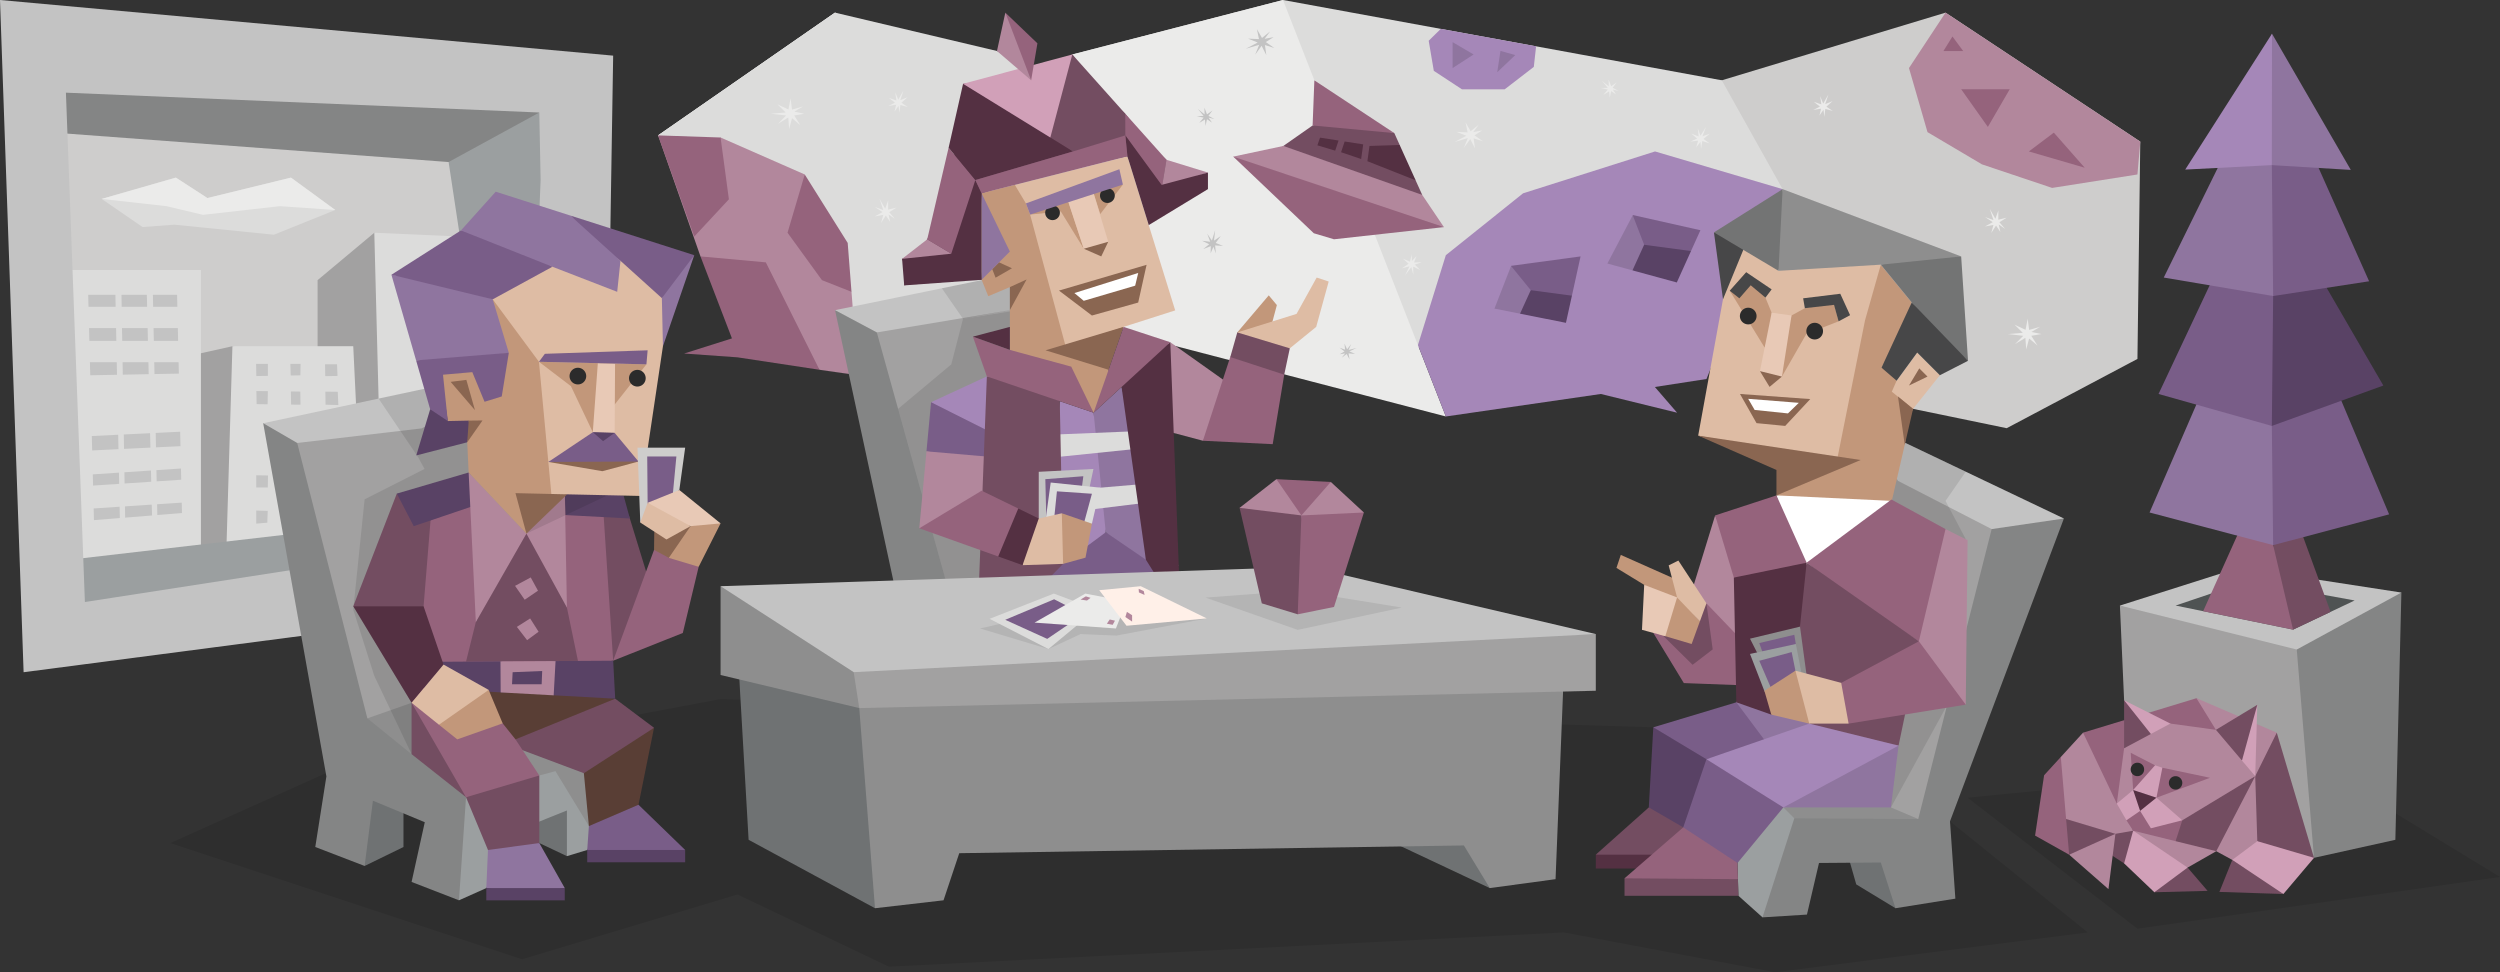 <svg xmlns="http://www.w3.org/2000/svg" viewBox="0 0 900 350"><rect x="0" y="0" width="900" height="350" fill="#333333" stroke="none"/><defs><style>.cls-1{fill:#cecdcc;}.cls-1,.cls-10,.cls-11,.cls-12,.cls-13,.cls-14,.cls-15,.cls-16,.cls-17,.cls-18,.cls-19,.cls-2,.cls-3,.cls-31,.cls-32,.cls-33,.cls-34,.cls-35,.cls-36,.cls-37,.cls-38,.cls-4,.cls-40,.cls-41,.cls-42,.cls-43,.cls-5,.cls-6,.cls-7,.cls-8,.cls-9{fill-rule:evenodd;}.cls-2{fill:#a2a1a1;}.cls-21,.cls-3{fill:#dcdcdb;}.cls-4{fill:#010101;}.cls-4,.cls-42{opacity:0.1;}.cls-5{fill:#4f5353;}.cls-20,.cls-6{fill:#c3c3c3;}.cls-7{fill:#848585;}.cls-27,.cls-8{fill:#95637c;}.cls-23,.cls-9{fill:#734d61;}.cls-10,.cls-25{fill:#795d88;}.cls-11,.cls-28{fill:#8f759f;}.cls-12,.cls-24{fill:#594265;}.cls-13,.cls-26{fill:#b2879c;}.cls-14{fill:#d1a0b8;}.cls-15{fill:#9b9fa0;}.cls-16,.cls-30{fill:#543042;}.cls-17,.cls-39,.cls-42{fill:#2b2b2b;}.cls-18,.cls-29{fill:#a587b8;}.cls-19,.cls-22{fill:#ebebea;}.cls-31{fill:#6f7273;}.cls-32{fill:#8e8e8e;}.cls-33{fill:#593e35;}.cls-34{fill:#debca4;}.cls-35{fill:#c2977a;}.cls-36{fill:#8a6651;}.cls-37{fill:#e8c9b6;}.cls-38{fill:#fff;}.cls-40{fill:#474748;}.cls-41{fill:#737474;}.cls-43{fill:#fff0e8;}</style></defs><title>analysts_Commander_ENTJ_friendships</title><g id="background"><polygon class="cls-1" points="9.33 34.55 192 51.33 180.13 197.71 21.3 207.87 9.33 34.55"/><polygon class="cls-2" points="110.37 133.12 83.67 124.64 65.67 128.64 70 202.99 158.64 205.27 174.42 173.2 156.33 92.46 134.75 83.78 114.33 100.85 114.33 149 110.37 133.12"/><polygon class="cls-3" points="13.83 97.21 72.33 97.21 72.33 201.49 81.33 203.46 83.67 124.64 127.17 124.64 129.17 166.3 136.29 143.49 134.75 83.78 187.92 86.16 183.17 214.69 13.83 228.88 13.83 97.21"/><polygon class="cls-4" points="751.59 335.67 639.05 350 563 335.67 320 348 265.5 322 187.92 345.33 61.33 303.5 117.29 278.35 259.39 251.68 595.19 261.83 702 295.67 751.59 335.67"/><polygon class="cls-4" points="900 315.7 769.48 334.33 708.33 287.17 833.04 274.92 900 315.7"/><polyline class="cls-5" points="815 205.35 852.88 215.13 826.42 229.92 776.32 218 816 205.35"/><path class="cls-6" d="M806.18,204.33l-43,13.67,68.57,36.5,19.93-24.58,12.83-16.6Zm19.32,22.34L783.21,218l26.12-8.83,38.34,7Z"/><polygon class="cls-7" points="816 243 826.83 233.83 864.5 213.32 862.33 302.33 833.04 308.82 816 243"/><polygon class="cls-2" points="763.17 218 826.83 233.83 833.04 308.82 814.6 307.5 773.19 267.46 764.68 252.1 763.17 218"/><polygon class="cls-8" points="808.83 185.17 793.13 220.03 825.5 226.67 827.33 213.32 818.33 196.25 808.83 185.17"/><polygon class="cls-9" points="825 182 839 220.27 825.5 226.67 818.33 196.25 813.83 181 825 182"/><polygon class="cls-10" points="798.98 168.82 818.33 196.25 860.08 185.17 836.84 129.89 801.99 141.83 798.98 168.82"/><polygon class="cls-11" points="794.41 137.06 773.84 184.5 818.33 196.25 817.86 153.33 794.41 137.06"/><polygon class="cls-12" points="829.5 89.68 858 138.79 817.86 153.33 799.74 110.72 829.5 89.68"/><polygon class="cls-10" points="797.7 98 777.07 141.83 817.86 153.33 818.33 106.57 797.7 98"/><polygon class="cls-10" points="831.6 53.5 852.88 101.26 818.33 106.57 796.23 49.02 831.6 53.5"/><polygon class="cls-11" points="802.3 52.5 778.95 99.92 818.33 106.57 817.86 59.44 802.3 52.5"/><polygon class="cls-11" points="809.47 47.49 817.92 12.13 846.29 61.17 817.86 59.44 809.47 47.49"/><polygon class="cls-9" points="773.19 310.7 764.68 310.82 751.59 302.25 760.67 291.12 780.09 296.71 773.19 310.7"/><polygon class="cls-13" points="756.79 268.12 749.9 263.76 741.89 272.52 735.25 291.12 749.9 307.69 761.55 300.18 767.93 299.05 756.79 268.12"/><polygon class="cls-13" points="751.03 299.93 761.55 300.18 759.04 320.09 744.89 307.69 751.03 299.93"/><polygon class="cls-9" points="740.51 293.86 761.55 300.18 744.89 307.69 740.51 293.86"/><polygon class="cls-8" points="798.11 257.26 790.72 251.35 749.9 263.76 762.05 289.29 801.99 274.58 798.11 257.26"/><polygon class="cls-13" points="819.89 284.9 819.64 263.76 790.72 251.35 797.73 262.74 800.86 281.84 820.58 289.89 819.89 284.9"/><polyline class="cls-9" points="820.14 313.2 833.04 308.82 819.64 263.76 811.88 279.42 808.12 297.05 819.89 312.33"/><polygon class="cls-13" points="777.07 312.33 787.53 312.33 797.86 306.43 803.62 309.57 818.33 310.57 812.63 302.82 811.88 279.42 767.93 299.05 777.07 312.33"/><polygon class="cls-14" points="789.47 316.83 787.53 312.33 767.93 299.05 764.68 310.82 775.57 321.21 789.47 316.83"/><polygon class="cls-14" points="807.25 318.08 803.62 309.57 812.63 302.82 833.04 308.82 822.02 321.84 807.25 318.08"/><polygon class="cls-14" points="803.62 264.37 812.63 253.73 811.88 279.42 799.74 274.58 803.62 264.37"/><polygon class="cls-9" points="796.23 267.66 797.73 262.74 812.63 253.73 807.11 273.79 796.23 267.66"/><polygon class="cls-14" points="786.97 268.12 781.33 260.49 764.68 252.1 772.13 268.58 786.97 268.12"/><polygon class="cls-9" points="776.32 266.75 764.68 252.1 764.68 269.38 776.32 266.75"/><polygon class="cls-9" points="781.33 298.18 783.21 302.82 797.86 306.43 811.88 279.42 778.95 293.58 781.33 298.18"/><polygon class="cls-8" points="765.93 291.92 765.52 295.3 767.93 299.05 783.21 302.82 785.63 295.3 772.13 284.9 765.93 291.92"/><polygon class="cls-14" points="764.93 283.65 762.05 289.29 765.52 295.3 770.44 291.92 774.32 298.18 785.63 295.3 778.15 277.89 765.52 280 764.93 283.65"/><polygon class="cls-13" points="781.33 260.49 764.68 269.38 762.05 289.29 767.93 284.4 775.07 283.03 776.32 287.17 785.63 295.3 811.88 279.42 797.73 262.74 781.33 260.49"/><polygon class="cls-8" points="767.06 271.01 775.82 275.51 775.82 278.39 778.45 276.39 795.6 280 776.32 287.17 773.19 283.53 767.93 284.4 767.06 271.01"/><polygon class="cls-14" points="775.82 275.51 767.93 284.4 770.56 288.16 776.32 287.17 778.45 276.39 775.82 275.51"/><polygon class="cls-15" points="22.17 201.83 129.17 189.42 107 220.82 19.17 222.64 22.17 201.83"/><polyline class="cls-15" points="161.5 49.33 161.5 58.33 181.78 192.1 210.63 31.33 159.91 49"/><polygon class="cls-7" points="206.62 32.33 194.15 40.5 161.5 58.33 13.83 47.33 13.83 17.67 206.62 32.33"/><path class="cls-6" d="M0,0,8.5,242l205.19-26.83,5.95-126.56.18-11.18.92-57.4ZM189.51,192.1,30.56,216.73,23.73,33.36,194.15,40.5l.47,24.29Z"/><polygon class="cls-16" points="767.93 284.4 770.44 291.92 776.32 287.17 767.93 284.4"/><path class="cls-17" d="M785.63,281.84a2.42,2.42,0,1,1-2.42-2.42A2.42,2.42,0,0,1,785.63,281.84Z"/><path class="cls-17" d="M771.89,277a2.42,2.42,0,1,1-2.41-2.42A2.41,2.41,0,0,1,771.89,277Z"/><polygon class="cls-9" points="798.98 321.09 803.62 309.57 822.02 321.84 798.98 321.09"/><polygon class="cls-9" points="794.73 320.71 787.53 312.33 775.57 321.21 794.73 320.71"/><polygon class="cls-8" points="735.88 279.09 732.63 300.81 744.89 307.69 741.89 272.52 735.88 279.09"/><polygon class="cls-18" points="817.92 12.13 786.68 61.05 817.86 59.44 817.92 12.13"/><polygon class="cls-3" points="36.6 71.61 63.3 63.94 74.66 71.3 104.74 63.94 120.7 75.6 98.6 84.5 62.77 80.88 51.33 81.74 36.6 71.61"/><polygon class="cls-19" points="36.6 71.61 63.3 63.94 74.66 71.3 104.74 63.94 120.7 75.6 100.75 74.22 73.06 77.34 59.93 74.22 36.6 71.61"/><polygon class="cls-20" points="104.66 135.18 108.14 135.12 108.21 131 104.53 131 104.66 135.18"/><polygon class="cls-20" points="92.27 135.38 96.43 135.31 96.43 131 92.2 131 92.27 135.38"/><polygon class="cls-20" points="92.38 145.49 96.34 145.54 96.43 140.82 92.3 140.77 92.38 145.49"/><polygon class="cls-20" points="104.8 145.66 108.18 145.69 108.11 140.97 104.72 140.92 104.8 145.66"/><polygon class="cls-20" points="121.33 131.13 117.02 131.13 117.09 135.41 121.51 135.34 121.33 131.13"/><polygon class="cls-20" points="117.13 140.99 117.2 145.69 121.8 145.82 121.6 141.04 117.13 140.99"/><polygon class="cls-20" points="92.25 175.48 96.41 175.48 96.48 171.17 92.25 171.1 92.25 175.48"/><polygon class="cls-20" points="92.25 188.51 96.23 188.17 96.38 183.92 92.25 183.8 92.25 188.51"/><polygon class="cls-20" points="54.44 173.42 54.35 169.38 44.78 170.02 44.85 174.06 54.44 173.42"/><polygon class="cls-20" points="56.15 161.05 64.97 160.62 64.86 155.42 56.05 155.85 56.15 161.05"/><polygon class="cls-20" points="56.64 185.41 65.51 184.7 65.43 180.94 56.56 181.53 56.64 185.41"/><polygon class="cls-20" points="56.4 173.29 65.24 172.7 65.15 168.66 56.31 169.25 56.4 173.29"/><polygon class="cls-20" points="54.73 185.57 54.63 181.66 44.99 182.29 45.05 186.35 54.73 185.57"/><polygon class="cls-20" points="43.73 106.13 43.8 110.45 52.97 110.45 52.86 106.13 43.73 106.13"/><polygon class="cls-20" points="53.25 122.72 53.15 118.11 43.92 118.11 44 122.72 53.25 122.72"/><polygon class="cls-20" points="54.15 161.14 54.03 155.95 44.56 156.41 44.65 161.6 54.15 161.14"/><polygon class="cls-20" points="53.53 134.7 53.43 130.38 44.13 130.38 44.2 134.88 53.53 134.7"/><polygon class="cls-20" points="42.55 156.51 33.05 156.97 33.18 162.16 42.65 161.7 42.55 156.51"/><polygon class="cls-20" points="42.82 170.15 33.4 170.77 33.51 174.81 42.9 174.19 42.82 170.15"/><polygon class="cls-20" points="42.03 130.38 32.37 130.38 32.49 135.1 42.12 134.92 42.03 130.38"/><polygon class="cls-20" points="43.06 182.42 33.72 183.04 33.82 187.25 43.14 186.5 43.06 182.42"/><polygon class="cls-20" points="55.62 134.66 64.39 134.5 64.29 130.38 55.53 130.38 55.62 134.66"/><polygon class="cls-20" points="55.38 122.72 64.12 122.72 64.02 118.11 55.28 118.11 55.38 122.72"/><polygon class="cls-20" points="41.79 118.11 32.06 118.11 32.17 122.72 41.88 122.72 41.79 118.11"/><polygon class="cls-20" points="41.55 106.13 31.75 106.13 31.86 110.45 41.63 110.45 41.55 106.13"/><polygon class="cls-20" points="55.13 110.45 63.85 110.45 63.75 106.13 55.04 106.13 55.13 110.45"/></g><g id="bubble_2" data-name="bubble 2"><polygon class="cls-1" points="593.57 35.41 619.84 28.91 700.39 4.55 770.5 50.99 769.48 129.21 722.41 154.15 688.71 147.19 594.53 66.45 593.57 35.41"/><polygon class="cls-21" points="236.91 48.74 300.61 4.55 346.71 30.16 375.42 42.68 386.03 19.61 461.88 0 619.84 28.91 641.74 68.09 644.95 100.85 620.28 107.74 595.19 123.2 584.83 116.22 581.92 127.27 515.43 127.27 447.68 95.7 447.68 83.93 437.73 92.46 407.56 90.43 375.44 108.5 300.61 111.65 273.06 95.7 236.91 48.74"/><polygon class="cls-22" points="386.03 19.61 375.42 42.68 346.71 30.16 300.61 4.55 236.91 48.74 273.06 95.7 300.61 111.65 375.44 108.5 421.81 124.22 520.5 149.93 461.88 0 386.03 19.61"/><polygon class="cls-21" points="394.32 38.91 358.91 18.36 300.61 4.55 236.91 48.74 273.06 95.7 300.61 111.65 374.79 108.53 394.32 38.91"/><polygon class="cls-23" points="472.54 45.17 458.86 54.74 490.49 69.94 512 70.17 509.62 64.91 503.06 56.66 503.88 52.18 501.96 47.92 481.88 42.69 472.54 45.17"/><polygon class="cls-24" points="559.56 87.04 533.86 113.59 573.56 122.21 569.96 83.66 559.56 87.04"/><polygon class="cls-25" points="543.95 106.57 551.07 104.46 576.08 107.81 573.1 82.8 533.86 93.64 543.95 106.57"/><polygon class="cls-26" points="291.77 82.95 289.71 62.81 259.41 49.5 244.1 59.17 236.91 48.74 252.17 92.31 265.5 102.22 270.69 106.84 295.02 133.12 307.33 134.88 307.33 115.23 306.54 105.06 291.77 82.95"/><polygon class="cls-27" points="275.7 94.45 252.17 92.31 263.5 121.82 246.28 127.27 265.5 128.64 295.02 133.12 275.7 94.45"/><polygon class="cls-27" points="283.51 83.78 295.9 100.85 306.54 105.06 305.17 87.45 289.71 62.81 283.51 83.78"/><polygon class="cls-27" points="262.4 71.75 249.93 85.16 236.91 48.74 259.41 49.5 262.4 71.75"/><polygon class="cls-28" points="551.07 104.46 543.95 95.7 533.86 103.28 533.86 121.19 545.56 116.54 551.07 104.46"/><polygon class="cls-24" points="600.39 70.69 574.68 97.25 614.38 105.87 610.79 67.31 600.39 70.69"/><polygon class="cls-25" points="584.78 90.22 591.89 88.11 616.91 91.47 613.92 66.45 574.68 77.29 584.78 90.22"/><polygon class="cls-28" points="591.89 88.11 587.76 77.41 574.68 86.93 574.68 104.85 586.39 100.19 591.89 88.11"/><path class="cls-29" d="M641.74,68.09,595.81,54.52l-47.5,15.07L520.5,91.87l-10.05,32.36,10.05,25.7,55.8-8.1,27.45,6.74-8-9.26,18.58-2.87Zm-78,48.13L538,111.1l6-15.4,25-3.39Zm39.91-14.53-25-6.82,9.17-17.46,24.33,5.47Z"/><polygon class="cls-26" points="443.96 56.38 462.01 52.54 512 70.17 519.81 81.76 493.09 78.32 463.2 68.47 443.96 56.38"/><polygon class="cls-27" points="472.97 83.97 443.96 56.38 519.81 81.76 480.23 86.14 472.97 83.97"/><polygon class="cls-27" points="473.17 28.93 472.54 45.17 501.96 47.92 473.17 28.93"/><polygon class="cls-30" points="493.01 52.54 503.88 52.19 509.63 64.91 492.26 58.04 493.01 52.54"/><polygon class="cls-30" points="490.75 51.97 490.01 57.25 482.78 54.8 484.08 50.94 490.75 51.97"/><polygon class="cls-30" points="481.88 50.59 475.21 49.55 474.26 52.32 480.67 54.24 481.88 50.59"/><polygon class="cls-29" points="514.33 14.67 516.17 25.5 526.33 32.17 541.67 32.17 552.17 24.08 553 16.67 518.69 10.39 514.33 14.67"/><polygon class="cls-28" points="522.94 15.17 522.94 24.5 530.5 19.61 522.94 15.17"/><polygon class="cls-28" points="540.17 18.33 545.5 19.83 539 26 540.17 18.33"/><polygon class="cls-22" points="284.61 35.41 283.84 39.42 279.87 37.56 282.85 40.49 277.48 40.95 283.01 41.57 280.04 44.58 283.78 42.3 284.08 46.48 285.13 42.54 288.13 45.07 285.9 41.57 289.53 40.95 285.96 40.18 289.12 38.3 285.13 39.46 284.61 35.41"/><polygon class="cls-22" points="729.97 114.73 729.19 118.73 725.23 116.88 728.2 119.81 722.84 120.26 728.37 120.89 725.4 123.89 729.13 121.62 729.44 125.79 730.49 121.86 733.49 124.39 731.26 120.89 734.89 120.26 731.32 119.5 734.48 117.62 730.49 118.78 729.97 114.73"/><polygon class="cls-22" points="322.74 74.74 319.72 75.48 319.74 72.15 318.66 75.14 316.64 71.58 317.97 75.6 314.94 74.5 317.71 76.36 314.92 77.91 317.98 77.37 317.18 80.26 318.9 77.6 320.49 79.91 319.87 77.2 322.18 78.78 320.11 76.39 322.74 74.74"/><polygon class="cls-22" points="722.41 78.36 719.39 79.1 719.41 75.77 718.33 78.76 716.31 75.19 717.64 79.22 714.61 78.12 717.38 79.98 714.59 81.53 717.64 80.99 716.85 83.87 718.57 81.21 720.15 83.53 719.54 80.81 721.85 82.4 719.78 80.01 722.41 78.36"/><polygon class="cls-22" points="659.82 39.96 657.5 38.4 659.73 36.39 657.08 37.48 658.24 33.97 656.36 37.3 655.26 34.61 655.69 37.58 652.97 36.65 655.17 38.37 652.77 39.59 655.58 39.12 655 41.58 656.44 39.53 656.78 42.03 657.12 39.2 659.82 39.96"/><polygon class="cls-22" points="326.83 38.55 324.51 36.98 326.75 34.98 324.1 36.07 325.26 32.56 323.38 35.88 322.28 33.2 322.71 36.17 319.99 35.24 322.19 36.96 319.79 38.17 322.6 37.71 322.02 40.17 323.46 38.12 323.8 40.62 324.14 37.79 326.83 38.55"/><polygon class="cls-22" points="445.4 32.83 446.85 34.27 444.96 35.39 447.01 34.99 445.68 37.34 447.5 35.22 447.91 37.3 448.02 35.11 449.84 36.16 448.5 34.62 450.4 34.09 448.32 34.03 449.08 32.35 447.76 33.61 447.88 31.77 447.23 33.75 445.4 32.83"/><polygon class="cls-22" points="439.79 68.37 440.53 71.95 436.6 71.78 440.08 73.19 435.79 75.42 440.59 74.02 439.17 77.55 441.48 74.37 443.18 77.72 442.69 74.1 446.05 75.16 442.99 73.02 445.78 71.25 442.56 71.85 444.53 69.2 441.62 71.54 439.79 68.37"/><polygon class="cls-22" points="527.6 44.07 528.34 47.66 524.41 47.48 527.89 48.89 523.6 51.12 528.4 49.72 526.98 53.25 529.29 50.07 530.99 53.42 530.5 49.8 533.86 50.86 530.8 48.72 533.59 46.95 530.37 47.55 532.34 44.9 529.43 47.24 527.6 44.07"/><polygon class="cls-20" points="452.48 10.49 453.23 14.08 449.3 13.91 452.78 15.31 448.49 17.54 453.29 16.14 451.87 19.67 454.18 16.49 455.88 19.84 455.38 16.22 458.75 17.28 455.69 15.14 458.48 13.37 455.26 13.97 457.23 11.32 454.32 13.66 452.48 10.49"/><polygon class="cls-22" points="581.98 29.67 580.02 31.05 579.1 28.64 579.16 31.09 576.71 29.09 578.79 31.62 576.3 31.67 578.81 32.24 577.23 34.13 579.28 32.9 579.51 35.19 580.01 32.8 581.8 34.02 580.6 32.24 582.7 32.74 580.55 31.59 581.98 29.67"/><polygon class="cls-20" points="436.48 39.79 434.51 41.16 433.6 38.76 433.65 41.21 431.2 39.2 433.29 41.73 430.8 41.79 433.31 42.35 431.73 44.24 433.78 43.01 434.01 45.31 434.51 42.91 436.3 44.14 435.1 42.35 437.2 42.85 435.04 41.71 436.48 39.79"/><polygon class="cls-20" points="440.31 88.53 437.65 87.46 439.47 84.98 437.04 86.63 437.46 82.87 436.28 86.6 434.6 84.14 435.67 87.03 432.75 86.68 435.32 87.93 433.17 89.66 435.89 88.6 435.83 91.19 436.84 88.83 437.71 91.26 437.45 88.35 440.31 88.53"/><polygon class="cls-20" points="485.84 129.39 485.47 127.22 487.83 127.41 485.77 126.49 488.4 125.25 485.49 125.98 486.42 123.89 484.96 125.75 484.01 123.7 484.23 125.89 482.23 125.17 484.02 126.52 482.3 127.53 484.25 127.24 483.01 128.78 484.81 127.44 485.84 129.39"/><polygon class="cls-22" points="615.45 51.63 613.24 50 615.52 48.13 612.87 49.08 614.16 45.69 612.17 48.87 611.21 46.19 611.5 49.12 608.88 48.1 610.96 49.88 608.55 50.96 611.33 50.63 610.65 53.02 612.16 51.07 612.38 53.53 612.84 50.77 615.45 51.63"/><polygon class="cls-22" points="505.07 93.14 507.11 94.95 504.69 96.6 507.39 95.89 505.83 99.13 508.07 96.16 508.79 98.89 508.75 95.97 511.26 97.21 509.35 95.27 511.83 94.4 509.05 94.49 509.93 92.19 508.27 93.98 508.27 91.53 507.57 94.22 505.07 93.14"/><polygon class="cls-26" points="700.39 4.55 687.23 24.5 693.9 47.57 713.5 59.17 738.76 67.65 769.48 62.81 770.5 50.99 700.39 4.55"/><polygon class="cls-27" points="706.02 32.13 715.63 45.69 723.5 32.13 706.02 32.13"/><polygon class="cls-27" points="739.38 47.75 730.38 54.52 750.5 60.38 739.38 47.75"/><polygon class="cls-27" points="702.88 13.13 699.63 18.38 706.75 18.38 702.88 13.13"/></g><g id="chair"><polygon class="cls-7" points="318.5 113.59 300.61 111.65 322.98 215.44 369.33 213.69 318.5 113.59"/><polygon class="cls-2" points="329.28 111.72 315.66 119.67 341.5 212.63 385 210.32 375.44 110.26 354.3 109.39 329.28 111.72"/><polygon class="cls-4" points="342.46 131.17 323.31 147.19 341.5 212.63 385 210.32 375.44 110.26 346.69 114.78 342.46 131.17"/><polygon class="cls-15" points="644.95 322.48 634.5 330.25 625.83 322.48 625.08 295.67 654.33 270.82 644.95 322.48"/><polygon class="cls-31" points="690.15 320.65 682.38 326.96 668.25 318.38 664.24 304.36 686.14 309.21 690.15 320.65"/><polygon class="cls-7" points="721.17 182.83 729.33 184.33 743 186.66 702 295.67 703.93 323.51 682.38 326.96 677.09 310.5 654.84 310.67 650.5 329.25 634.5 330.25 645.95 294.59 645.95 281.63 702 183.83 721.17 182.83"/><polygon class="cls-32" points="654.84 279.17 641.76 290.43 645.95 294.59 690.56 294.85 680.74 268.42 654.84 279.17"/><polygon class="cls-2" points="718.5 182.9 717 190.47 690.56 294.85 680.74 290.67 665.5 162.19 718.5 182.9"/><polygon class="cls-6" points="677.09 162.19 683.27 173.11 717 190.47 743 186.66 685.99 159.47 677.09 162.19"/><polygon class="cls-4" points="677.09 162.19 662.74 234.94 680.74 290.67 700.39 254.91 707.7 194.14 700.39 180.32 707.67 169.81 685.99 159.47 677.09 162.19"/><polygon class="cls-31" points="206.62 297.64 204.09 308.21 194.15 303.5 185.8 288 209 283.53 206.62 297.64"/><polygon class="cls-31" points="124.25 302.26 131.26 311.75 145.25 304.92 145.25 285.25 127.17 283.53 124.25 302.26"/><polygon class="cls-15" points="159.68 305.99 165.23 324.11 175.07 319.71 186.07 299 204.09 291.77 204.09 308.21 211.4 305.99 218.5 294.1 215.04 264.06 166.5 262 159.68 305.99"/><polygon class="cls-7" points="117.5 152.36 94.75 152.36 117.5 279.5 113.5 304.92 131.26 311.75 134.25 288.25 152.92 296 148.17 317.5 165.23 324.11 167.77 287 117.5 152.36"/><polygon class="cls-32" points="140 250.3 132.25 258.6 148.17 271.5 178 258.6 140 250.3"/><polygon class="cls-32" points="185.71 257.82 177.96 266.11 194.15 279.17 199.96 277.61 212 297.39 223.6 271.5 185.71 257.82"/><polygon class="cls-2" points="113.5 152.36 107 159.47 132.25 258.6 148.17 253 198.41 201.64 180.96 138.88 113.5 152.36"/><polygon class="cls-4" points="152.84 168.82 131.26 179.76 127.17 219.48 134.75 243.33 148.17 271.5 198.41 201.64 172.55 143.3 150.46 164.5 152.84 168.82"/><polygon class="cls-6" points="180.96 138.88 151.78 154.22 107 159.47 94.75 152.36 159.27 138.58 180.96 138.88"/><polygon class="cls-4" points="180.96 138.88 150.46 164.5 136.29 143.49 159.27 138.58 180.96 138.88"/><polygon class="cls-6" points="386.78 105.5 363.55 111.65 315.66 119.67 300.61 111.65 353.38 100.85 386.78 105.5"/><polygon class="cls-4" points="386.78 105.5 363.55 111.65 346.69 114.78 339.07 103.78 353.38 100.85 386.78 105.5"/></g><g id="_2nd_character" data-name="2nd character"><polygon class="cls-33" points="210.63 270.1 235.45 262 229.5 291.51 221.47 299 212 297.39 210.19 278.35 210.63 270.1"/><polygon class="cls-9" points="182.75 275.33 194.15 279.17 194.15 303.5 187.92 308.21 175.67 305.99 167.77 287 182.75 275.33"/><polygon class="cls-9" points="196.8 256.88 221.47 251.53 235.45 262 210.19 278.35 187.92 270 157.82 259.7 196.8 256.88"/><polygon class="cls-9" points="161.5 256.88 148.17 253 148.17 271.5 167.77 287 161.5 256.88"/><polyline class="cls-8" points="187.92 258.5 185.57 266.17 194.15 279.17 167.77 287 148.17 253 150.46 247.62 176.67 243.33 187.92 258.17"/><polygon class="cls-9" points="151.11 232.85 157.82 186.41 142.85 177.69 127.17 218.27 151.11 232.85"/><polygon class="cls-9" points="226.38 185.47 235.45 215.01 233.61 226.63 220.74 237.85 210.63 205.27 213.71 176.65 226.38 185.47"/><polygon class="cls-8" points="235.46 197.96 220.74 237.85 245.81 227.87 251.52 204.05 244.08 196.42 235.46 197.96"/><polygon class="cls-8" points="189.51 192.1 202.16 173.85 216.84 178.54 220.74 237.85 184.55 241.97 150.87 238.29 154.99 187.37 162.74 181.22 166.49 170.84 189.51 192.1"/><polygon class="cls-12" points="203.56 185.43 226.76 186.66 224.5 178.4 203.31 176.4 203.56 185.43"/><polygon class="cls-33" points="221.47 251.53 185.57 266.17 171.65 248.78 190.05 247.6 221.47 251.53"/><polygon class="cls-10" points="211.4 305.99 224.29 307.15 246.66 305.99 229.86 289.71 212 297.39 211.4 305.99"/><rect class="cls-24" x="211.4" y="305.99" width="35.26" height="4.43"/><polygon class="cls-11" points="194.15 303.5 203.31 319.71 189.19 321.92 175.07 319.71 175.67 305.99 194.15 303.5"/><rect class="cls-24" x="175.07" y="319.71" width="28.24" height="4.42"/><polygon class="cls-9" points="204.09 218.73 208.07 237.93 167.77 238.18 171.3 223.95 179.25 201.64 189.51 192.1 198.41 201.64 204.09 218.73"/><polygon class="cls-12" points="176.5 180.09 148.94 189.42 142.85 177.69 168.71 170.1 176.5 180.09"/><polygon class="cls-13" points="168.71 170.1 171.3 223.95 189.51 192.1 168.71 170.1"/><polygon class="cls-13" points="189.51 192.1 204.09 218.73 203.31 176.4 189.51 192.1"/><polygon class="cls-13" points="191.06 207.87 193.67 212.65 188.89 215.91 185.42 210.91 191.06 207.87"/><polygon class="cls-13" points="190.85 222.64 186.07 225.68 189.76 230.46 193.89 227.42 190.85 222.64"/><polygon class="cls-12" points="150.87 238.29 180.13 238.1 189.98 240.57 199.96 237.98 220.74 237.85 221.47 251.53 199.28 250.3 191.87 248.84 180.2 249.25 150.46 247.62 150.87 238.29"/><path class="cls-13" d="M200,238l-19.83.12.07,11.15,19.08,1.05L200,238Zm-5,8.33H184.33l.22-4.34,10.64-.43Z"/><polygon class="cls-4" points="189.51 192.1 218.76 178.28 203.31 176.4 189.51 192.1"/><polygon class="cls-12" points="154.86 147.35 161.63 144.35 174.42 151.25 168.21 159.22 149.86 163.95 154.86 147.35"/><polygon class="cls-34" points="239.58 107.29 238.66 124.64 230.62 178.54 204.18 177.96 187.02 182.9 173.31 172.34 175.75 143.45 180 140.83 180.57 127.25 176.53 107.56 197.05 92.84 220.02 101.76 222.65 89.71 239.58 107.29"/><polygon class="cls-35" points="177.38 107.76 194.02 130.24 198.68 179.91 189.51 192.1 168.71 170.1 168.21 159.22 169.34 155.19 168.74 151.42 161.21 151.58 158.64 134.28 169.81 132.5 175.5 141.83 179.14 141.63 179.95 127.51 177.38 107.76"/><polygon class="cls-35" points="232.71 131.17 194.02 130.24 205.54 139.03 213.41 155.59 232.71 131.17"/><polygon class="cls-36" points="197.41 166.3 216.84 169.63 229.86 166.15 216.42 161.6 197.41 166.3"/><polygon class="cls-10" points="197.41 166.3 213.41 155.59 221.28 155.85 229.86 166.15 197.41 166.3"/><polygon class="cls-37" points="215.22 130.75 213.41 155.59 221.28 155.85 221.42 130.9 215.22 130.75"/><polygon class="cls-10" points="194.02 130.24 232.71 131.17 233.15 126.11 196.15 127.37 194.02 130.24"/><polygon class="cls-12" points="221.28 155.81 217.11 158.82 213.41 155.59 221.28 155.81"/><polygon class="cls-36" points="162.23 137.47 167.89 136.75 170.99 147.67 162.23 137.47"/><polygon class="cls-36" points="204.18 177.96 185.57 177.53 189.51 192.1 204.18 177.96"/><polygon class="cls-36" points="168.74 151.42 173.71 151.36 168.21 159.22 168.74 151.42"/><polygon class="cls-11" points="238.27 107.33 241.56 99.48 249.93 91.87 238.66 124.64 238.27 107.33"/><polygon class="cls-11" points="177.38 107.76 163.17 102.14 140.91 98.91 149.79 129.73 168.29 129.54 183.17 127.01 177.38 107.76"/><polygon class="cls-10" points="238.27 107.33 223.37 93.89 214.78 88 205.3 77.59 249.93 91.87 238.27 107.33"/><polygon class="cls-10" points="177.38 107.76 198.87 96.03 184.04 86.95 165.94 82.95 140.91 98.91 177.38 107.76"/><polygon class="cls-11" points="205.3 77.59 178.46 69.01 165.94 82.95 198.87 96.03 222.19 105.06 223.37 93.89 205.3 77.59"/><polygon class="cls-10" points="183.17 127.01 149.79 129.73 154.86 147.35 161.21 151.58 159.48 134.9 170.03 133.97 174.44 144.64 180.63 142.72 183.17 127.01"/><path class="cls-17" d="M232.41,135.68a3,3,0,1,1-3.41-2.49A3,3,0,0,1,232.41,135.68Z"/><path class="cls-17" d="M211,134.92a3,3,0,1,1-3.4-2.49A3,3,0,0,1,211,134.92Z"/><polygon class="cls-16" points="127.17 218.27 152.49 218.27 159.68 239.25 148.17 253 127.17 218.27"/><polygon class="cls-35" points="175.92 248.37 180.96 260.41 164.61 266.17 158.02 260.9 164.89 250.3 175.92 248.37"/><polygon class="cls-34" points="158.02 260.9 148.17 253 159.68 239.25 175.92 248.37 158.02 260.9"/><polygon class="cls-1" points="230.5 188.12 244.56 176.4 246.66 161.17 229.5 161.17 230.5 188.12"/><polygon class="cls-10" points="235.46 186.2 242.04 179.76 243.5 164.33 233 164.33 233.16 182.9 235.46 186.2"/><polygon class="cls-36" points="235.46 197.96 240.78 200.83 246.66 201.83 248.61 189.4 235.54 191.37 235.46 197.96"/><polygon class="cls-35" points="259.41 188.42 251.52 204.05 240.78 200.83 248.61 189.4 251.52 186.2 259.41 188.42"/><polygon class="cls-37" points="233.15 181 244.56 176.4 259.41 188.42 248.61 189.4 239.54 187.42 233.15 181"/><polygon class="cls-34" points="248.61 189.4 239.92 194.21 230.5 188.12 233.15 181 248.61 189.4"/></g><g id="main_character" data-name="main character"><polygon class="cls-35" points="449.25 126.75 445.42 119.67 456.75 106.33 459.67 109.83 455.75 124.5 449.25 126.75"/><polyline class="cls-34" points="454.83 127.27 464.33 125.4 473.83 117.68 478.33 101.35 474 99.92 466.75 113 445.42 119.67 454.5 127.27"/><polygon class="cls-13" points="447.17 141.55 433.04 158.67 418.9 154.91 421.31 123.2 447.17 141.55"/><polygon class="cls-4" points="477.81 281.92 405.22 274.49 315.22 285.71 397.64 291.51 477.81 281.92"/><polygon class="cls-8" points="433.04 158.67 442.92 128.42 454.92 125.4 462.32 134.88 458.17 159.9 433.04 158.67"/><polygon class="cls-9" points="445.42 119.67 464.33 125.4 462.32 134.88 442.9 128.54 445.42 119.67"/><polygon class="cls-16" points="351.48 234.94 369.33 239.92 382.25 214.36 369.58 214.35 351.48 234.94"/><polygon class="cls-11" points="425.01 221.35 414.21 241.67 390.44 254.31 381.38 221.35 417.22 203.46 425.01 221.35"/><polygon class="cls-9" points="414.21 241.67 396.94 244.98 388.4 246.25 391.61 266.1 398.96 266.1 403.52 261.32 414.21 241.67"/><polygon class="cls-8" points="403.52 261.32 423.07 275.96 407.57 278.35 390.06 275.96 391.61 266.1 403.52 261.32"/><polygon class="cls-9" points="391.83 280.75 398.83 280.75 400.12 278.21 407.93 280.75 423.31 280.75 423.31 275.96 391.83 275.96 391.83 280.75"/><polygon class="cls-18" points="400.61 229.02 396.94 244.98 384.33 248.37 371.74 247.1 360.76 214.35 380.62 197.71 394.33 221.35 400.61 229.02"/><polygon class="cls-8" points="371.74 247.1 378.15 268.63 385.55 270.61 391.61 266.1 396.94 244.98 371.74 247.1"/><polygon class="cls-13" points="391.61 266.1 398.83 280.75 388.4 283.42 373.95 280.75 378.15 268.63 391.61 266.1"/><polygon class="cls-10" points="424.34 203.46 400.61 229.02 364.31 204.97 398.07 191.62 424.34 203.46"/><polygon class="cls-11" points="403.77 139.31 393.69 148.57 393.09 171.53 398.07 191.62 412.52 201.49 411.02 167.03 403.77 139.31"/><polygon class="cls-18" points="393.69 148.57 381.51 144.43 379.5 172.7 382.72 202.99 398.07 191.62 393.69 148.57"/><polygon class="cls-3" points="407.85 155.28 380.38 156.41 380.76 164.51 408.8 161.62 407.85 155.28"/><polygon class="cls-3" points="410.7 174.32 380.49 176.88 381.71 184.78 411.71 181.09 410.7 174.32"/><polygon class="cls-18" points="355.27 135.51 335.18 144.8 360.76 162.48 359.33 136.89 355.27 135.51"/><polygon class="cls-10" points="335.18 144.8 333.53 162.48 363.55 168.03 358.68 156.6 335.18 144.8"/><polygon class="cls-13" points="358.42 164.65 333.53 162.48 330.94 190.19 363.55 182.87 358.42 164.65"/><polygon class="cls-16" points="421.31 123.2 425.01 221.35 412.52 201.49 403.77 139.31 410.02 132.12 421.31 123.2"/><polygon class="cls-9" points="381.51 144.43 382.72 202.99 351.48 234.94 355.27 135.51 371.97 137.33 381.51 144.43"/><polygon class="cls-34" points="363.55 125.97 366.32 116.67 363.55 103.36 359.2 102.91 355.77 106.63 355.14 101.96 353.38 100.73 353.38 69.59 405.87 56.28 423.07 111.74 404.49 117.68 397.21 132.1 393.69 148.57 391.12 137.8 385.65 131.99 376.39 126.11 363.55 125.97"/><polygon class="cls-35" points="365.34 66.56 369.33 73.23 370.84 77.25 383.64 124.71 404.49 117.68 398.67 125.97 399.09 133.12 399.84 139.31 393.69 148.57 383.85 136.89 363.55 125.97 363.55 111.65 365.58 105.03 363.55 103.36 355.77 106.63 353.38 100.73 355.27 89.55 353.38 69.59 365.34 66.56"/><polygon class="cls-36" points="359.66 94.45 364.31 96.58 358.41 99.97 357.21 96.9 359.66 94.45"/><polygon class="cls-35" points="370.84 77.25 381.89 76.12 390.17 89.55 383.85 70.39 370.84 77.25"/><polygon class="cls-35" points="404.24 66.45 396.09 77.06 393.09 67.65 404.24 66.45"/><polygon class="cls-37" points="393.09 67.65 398.96 87.04 390.17 89.55 383.85 70.39 393.09 67.65"/><polygon class="cls-36" points="398.96 87.04 396.45 92.31 390.17 89.55 398.96 87.04"/><polygon class="cls-36" points="376.39 126.11 399.09 133.12 404.49 117.68 376.39 126.11"/><polygon class="cls-36" points="412.77 95.33 381.23 104.61 393.09 113.59 409.75 108.92 412.77 95.33"/><polygon class="cls-38" points="409.76 98.26 386.78 105.5 390.15 108.29 408.66 102.84 409.76 98.26"/><polygon class="cls-11" points="353.38 69.59 363.55 90.56 353.38 100.73 353.38 69.59"/><polygon class="cls-9" points="324.75 93.19 330.61 90.57 333.8 86.16 340.62 71.11 344.04 53.19 350.64 43.06 346.71 30.16 370.02 27.58 386.03 19.61 395.33 32.38 405.1 40.95 412.74 51.16 419.93 57.53 423.07 62.81 431.48 63.81 418.75 72.7 413.9 79.38 411.11 67.76 405.87 56.28 378.36 61.63 353.38 69.59 352.38 87.29 353.38 100.73 338.42 99.85 325.51 102.74 326.86 98.31 324.75 93.19"/><polygon class="cls-13" points="324.75 93.19 348.11 94.7 333.8 86.16 324.75 93.19"/><polygon class="cls-8" points="348.11 94.7 351.12 64.82 341.5 53.19 333.8 86.16 348.11 94.7"/><polygon class="cls-16" points="351.12 64.82 386.28 54.52 346.71 30.16 341.5 53.19 351.12 64.82"/><polygon class="cls-9" points="386.28 54.52 405.12 48.74 405.1 40.95 386.03 19.61 378.69 49.02 386.28 54.52"/><polygon class="cls-14" points="386.03 19.61 378.12 49.5 346.71 30.16 386.03 19.61"/><polygon class="cls-8" points="419.93 57.53 418.17 68.08 405.12 48.74 405.1 40.95 419.93 57.53"/><polygon class="cls-13" points="419.93 57.53 418.17 68.08 434.86 62.12 419.93 57.53"/><polygon class="cls-16" points="434.86 62.12 434.86 68.08 413.55 81.03 405.87 56.28 405.12 48.74 418.17 66.56 434.86 62.12"/><polygon class="cls-16" points="351.12 64.82 353.38 69.59 353.38 100.73 325.51 102.74 324.75 93.19 342.46 91.33 351.12 64.82"/><polygon class="cls-8" points="405.12 48.74 386.28 54.52 351.12 64.82 353.38 69.59 405.87 56.28 405.12 48.74"/><polygon class="cls-8" points="371.21 28.91 373.47 15.6 361.92 4.55 364.53 18.88 371.21 28.91"/><polygon class="cls-13" points="371.21 28.91 361.92 4.55 358.91 18.36 371.21 28.91"/><polygon class="cls-36" points="363.55 103.36 369.58 100.6 363.55 111.65 363.55 103.36"/><polygon class="cls-8" points="385.65 131.99 363.55 125.97 350.24 121.19 355.27 135.51 393.69 148.57 385.65 131.99"/><polygon class="cls-16" points="363.55 117.68 350.24 121.19 363.55 125.97 363.55 117.68"/><polygon class="cls-8" points="404.49 117.68 393.69 148.57 421.31 123.2 404.49 117.68"/><circle class="cls-39" cx="378.91" cy="76.6" r="2.65"/><path class="cls-17" d="M401.32,70.39a2.66,2.66,0,1,1-2.65-2.65A2.65,2.65,0,0,1,401.32,70.39Z"/><polygon class="cls-11" points="402.98 60.92 369.33 73.23 370.84 77.25 404.24 66.45 402.98 60.92"/><rect class="cls-23" x="373.95" y="280.75" width="24.88" height="4.79"/><polygon class="cls-6" points="375.42 191.62 373.95 186.66 373.95 169.85 393.64 168.82 389.61 187.92 375.42 191.62"/><polygon class="cls-10" points="375.42 191.62 376.64 185.55 376.32 172.5 390 171.44 387.79 188.4 375.42 191.62"/><polygon class="cls-3" points="386.3 192.13 393.09 188.52 396.1 175.56 378.25 173.71 375.94 190.75 386.3 192.13"/><polygon class="cls-10" points="386.3 192.13 390 189.13 393.09 177.75 380.49 176.88 378.94 192.13 386.3 192.13"/><polygon class="cls-35" points="379.5 192.25 382.25 184.78 393.09 188.52 390.78 200.75 382.72 202.99 379.5 192.25"/><polygon class="cls-34" points="369.38 191 373.95 186.66 382.25 184.78 382.72 202.99 368.12 203.46 369.38 191"/><polygon class="cls-8" points="353.38 176.65 330.94 190.19 359.35 200.33 371.14 194.76 366.57 183.07 353.38 176.65"/><polygon class="cls-16" points="366.57 183.07 359.35 200.33 368.12 203.46 373.95 186.66 366.57 183.07"/></g><g id="_3rd_character" data-name="3rd character"><polygon class="cls-16" points="591.91 302.33 574.49 307.67 574.49 312.67 605.22 312.67 591.91 302.33"/><polygon class="cls-9" points="597.43 283.67 593.57 290.67 574.49 307.67 603.46 307.67 609.33 295.67 597.43 283.67"/><polygon class="cls-12" points="610.8 263.33 595.19 261.83 593.57 290.67 605.97 297.85 629.35 281.42 610.8 263.33"/><polygon class="cls-10" points="637.28 236.5 625.08 252.83 595.19 261.83 614.32 273.32 644.49 266.33 637.28 236.5"/><polygon class="cls-11" points="631 243 625.08 252.83 637.28 269.15 680.04 263.33 631 243"/><polygon class="cls-9" points="603.88 308.19 584.83 316.19 584.83 322.48 625.83 322.48 625.66 316.5 603.88 308.19"/><polygon class="cls-8" points="617.21 294.85 605.97 297.85 584.83 316.19 625.66 316.5 625.5 310.67 617.21 294.85"/><polygon class="cls-10" points="605.97 297.85 614.32 273.32 645.95 275.52 642 290.67 625.5 310.67 605.97 297.85"/><polygon class="cls-9" points="679.67 244.85 685.99 256.41 683.48 268.42 661.24 269.15 651.33 260.5 679.67 244.85"/><polygon class="cls-18" points="614.32 273.32 651.33 260.5 683.48 268.42 677.34 287 642 290.67 614.32 273.32"/><polygon class="cls-11" points="683.48 268.42 680.74 290.67 642 290.67 683.48 268.42"/><polygon class="cls-13" points="700.39 190.47 708.33 194.46 707.67 253.67 680.91 237.17 680.74 223.68 700.39 190.47"/><polygon class="cls-38" points="680.91 179.83 648.54 213.32 639.52 178.34 660.92 174.96 680.91 179.83"/><polygon class="cls-34" points="640.26 97.5 632.63 89.25 623.94 87.61 611.34 156.83 634.14 162.63 661.89 166.83 674.45 117.45 677.09 95.28 658.3 93 640.26 97.5"/><polygon class="cls-35" points="644.95 167.59 611.34 156.83 661.27 165.92 671.41 115.31 677.09 95.28 688.22 108.88 685.07 119.43 677.34 132.36 680.82 133.29 682.78 137.06 686.88 134.1 690.19 126.92 693.88 132.58 698.35 135.08 691.72 140.54 688.71 147.19 686.79 151.37 685.8 159.76 681.05 180.32 639.52 178.34 644.95 167.59"/><polygon class="cls-40" points="620.28 107.74 617.02 83.66 629.35 85.66 620.28 107.74"/><polygon class="cls-13" points="617.45 185.55 609.33 211.96 612.34 227.21 625.68 236.5 626.4 204.03 617.45 185.55"/><polygon class="cls-8" points="614.32 217.21 608.17 223.68 595.19 227.85 606.18 245.91 626.4 246.67 625.08 228.44 614.32 217.21"/><polygon class="cls-9" points="614.32 217.21 616.57 233.78 609.33 239.33 598.63 228.78 605.12 227.82 614.32 217.21"/><polygon class="cls-35" points="603.75 215.08 605.22 209.43 583.49 199.77 581.92 204.45 591.91 210.55 597.5 215.86 603.75 215.08"/><polygon class="cls-35" points="602.06 211.96 597.39 228.4 608.99 231.84 611.96 223.68 602.06 211.96"/><polygon class="cls-34" points="600.72 203.54 604.21 201.8 614.32 217.21 611.96 223.68 603.75 215.08 600.72 203.54"/><polygon class="cls-37" points="603.75 215.08 591.91 210.55 591.11 226.74 599.52 229.03 603.75 215.08"/><polygon class="cls-35" points="661.89 115.68 650.29 120.21 641.49 135.57 642.55 121.28 644.95 113.57 649.75 110.94 660.13 108.88 661.89 115.68"/><polygon class="cls-35" points="635.56 107.14 637.79 112.58 638.13 118.22 635.27 125.14 622.71 104.67 628.64 98 635.56 107.14"/><polygon class="cls-40" points="649.13 107.39 662.5 105.75 666.03 113.47 661.89 115.68 660.25 109.75 649.75 110.94 649.13 107.39"/><polygon class="cls-40" points="637.79 104.18 628.64 98 622.71 104.67 626.17 107.39 630.25 102.7 635.56 107.14 637.79 104.18"/><polygon class="cls-37" points="637.79 112.58 633.58 133.6 636.94 135.87 641.49 135.57 644.95 113.57 637.79 112.58"/><polygon class="cls-36" points="626.4 141.83 651.69 143.67 642.67 153.33 632.35 152.33 626.4 141.83"/><polygon class="cls-34" points="682.78 137.06 681.05 141.01 688.71 147.19 698.35 135.08 690.19 126.92 682.78 137.06"/><polygon class="cls-41" points="640.26 97.5 617.02 83.66 641.74 68.09 643.66 84.21 640.26 97.5"/><polygon class="cls-32" points="640.26 97.5 641.74 68.09 706.02 92.31 692.15 96.55 677.09 95.28 640.26 97.5"/><polygon class="cls-41" points="706.02 92.31 708.49 129.89 697.27 120.42 688.22 108.88 677.09 95.28 706.02 92.31"/><polygon class="cls-40" points="688.22 108.88 677.34 132.36 682.78 137.06 690.19 126.92 698.35 135.08 708.49 129.89 688.22 108.88"/><polygon class="cls-36" points="693.9 135.57 690.94 132.61 687.23 138.79 693.9 135.57"/><polygon class="cls-36" points="688.71 147.19 683.27 142.74 685.71 160.16 688.71 147.19"/><polygon class="cls-36" points="633.58 133.6 637.04 139.28 641.49 135.57 633.58 133.6"/><polygon class="cls-8" points="680.91 179.83 650.39 202.56 667.95 216.51 690.79 230.86 700.39 190.47 680.91 179.83"/><polygon class="cls-8" points="639.52 178.34 617.45 185.55 624.18 207.93 636.58 210.58 650.39 202.56 639.52 178.34"/><polygon class="cls-9" points="690.79 230.86 683.57 250.91 676.15 257.27 644.95 254.83 644.21 229.02 650.39 202.56 690.79 230.86"/><polygon class="cls-16" points="650.39 202.56 624.18 207.93 625.08 252.83 637.67 257.27 644.95 254.83 650.39 202.56"/><path class="cls-39" d="M626.36,113.78a3,3,0,1,0,3-3A3,3,0,0,0,626.36,113.78Z"/><path class="cls-39" d="M650.29,119.21a3,3,0,1,0,3-3A3,3,0,0,0,650.29,119.21Z"/><polygon class="cls-36" points="669.83 165.6 611.34 156.83 639.52 169.19 639.52 178.34 669.83 165.6"/><polygon class="cls-8" points="690.79 230.86 662.83 245.83 660.22 252.17 665.5 260.5 707.67 253.67 690.79 230.86"/><polygon class="cls-38" points="629.35 143.58 647.57 145.02 643.66 148.83 631.67 147.58 629.35 143.58"/><polygon class="cls-32" points="639.52 248.67 651.33 250.17 648 225.59 630 229.92 639.52 248.67"/><polygon class="cls-10" points="639.52 248.67 646.5 231.84 645.95 228.52 633.33 231.5 639.52 248.67"/><polygon class="cls-15" points="635.25 248.96 650.39 251.94 646.5 231.84 630 235.42 635.25 248.96"/><polygon class="cls-10" points="639.52 252.25 646.35 241.45 645 234.75 633.33 237.88 639.52 252.25"/><polygon class="cls-34" points="646.35 241.45 662.83 245.83 665.5 260.5 651.33 260.5 643.17 251.67 646.35 241.45"/><polygon class="cls-35" points="637.67 257.27 635.17 248.67 646.35 241.45 651.33 260.5 637.67 257.27"/></g><g id="table"><polygon class="cls-31" points="546.33 302.82 536.33 319.71 485.67 295.87 545 290.11 546.33 302.82"/><polygon class="cls-31" points="265.5 232.97 269.5 302.33 315 326.96 327.67 240.93 265.5 232.97"/><polygon class="cls-32" points="331.67 247.6 309.33 254.91 315 326.96 339.67 324.11 345.33 307.15 527 304.36 536.33 319.71 560 316.5 563 241.59 331.67 247.6"/><polygon class="cls-32" points="298.67 222.07 259.41 211.03 259.41 243 309.33 254.91 320 232.97 298.67 222.07"/><polygon class="cls-2" points="319.67 228.27 307.33 241.97 309.33 254.91 574.49 248.67 574.49 228.27 319.67 228.27"/><polygon class="cls-6" points="307.33 241.97 574.49 228.27 471 204.05 259.41 211.03 307.33 241.97"/><polygon class="cls-42" points="434 215.14 467.18 226.75 504.67 218.73 467.18 212.63 434 215.14"/><polygon class="cls-42" points="352.83 226.25 377.43 233.65 388.98 228.27 401.93 228.81 434.45 222.63 390.44 217.56 352.83 226.25"/><polygon class="cls-13" points="454 190.47 446.25 182.83 459.5 172.5 468.63 178.34 479.09 173.5 491 184.5 470.25 196.25 454 190.47"/><polygon class="cls-9" points="446.25 182.83 454.25 217.21 467.18 221.15 472.75 211.96 468.5 185.55 446.25 182.83"/><polygon class="cls-8" points="491 184.5 468.5 185.55 467.18 221.15 480.25 218.5 491 184.5"/><polygon class="cls-8" points="459.5 172.5 468.5 185.55 479.09 173.5 459.5 172.5"/><polygon class="cls-3" points="379.37 213.69 394.64 219.38 377.43 233.65 356.25 222.78 379.37 213.69"/><polygon class="cls-10" points="379.49 215.74 390 221.15 377 230 361.88 223.13 379.49 215.74"/><polygon class="cls-19" points="390.72 213.69 405.51 216.56 401.73 226.25 372.44 224.14 390.72 213.69"/><polygon class="cls-43" points="395.73 212.47 410.68 211.03 434.45 222.63 405.55 225.27 395.73 212.47"/><polygon class="cls-13" points="409.91 211.97 410.01 213.28 412.05 214.18 411.75 212.79 409.91 211.97"/><polygon class="cls-13" points="405.69 220.28 405.13 222.13 407.56 223.78 407.56 221.47 405.69 220.28"/><polygon class="cls-13" points="390.91 214.69 388.98 215.84 391.31 216.19 392.59 215.22 390.91 214.69"/><polygon class="cls-13" points="399.5 223.01 398.47 224.54 400.57 224.93 401.38 223.44 399.5 223.01"/></g></svg>